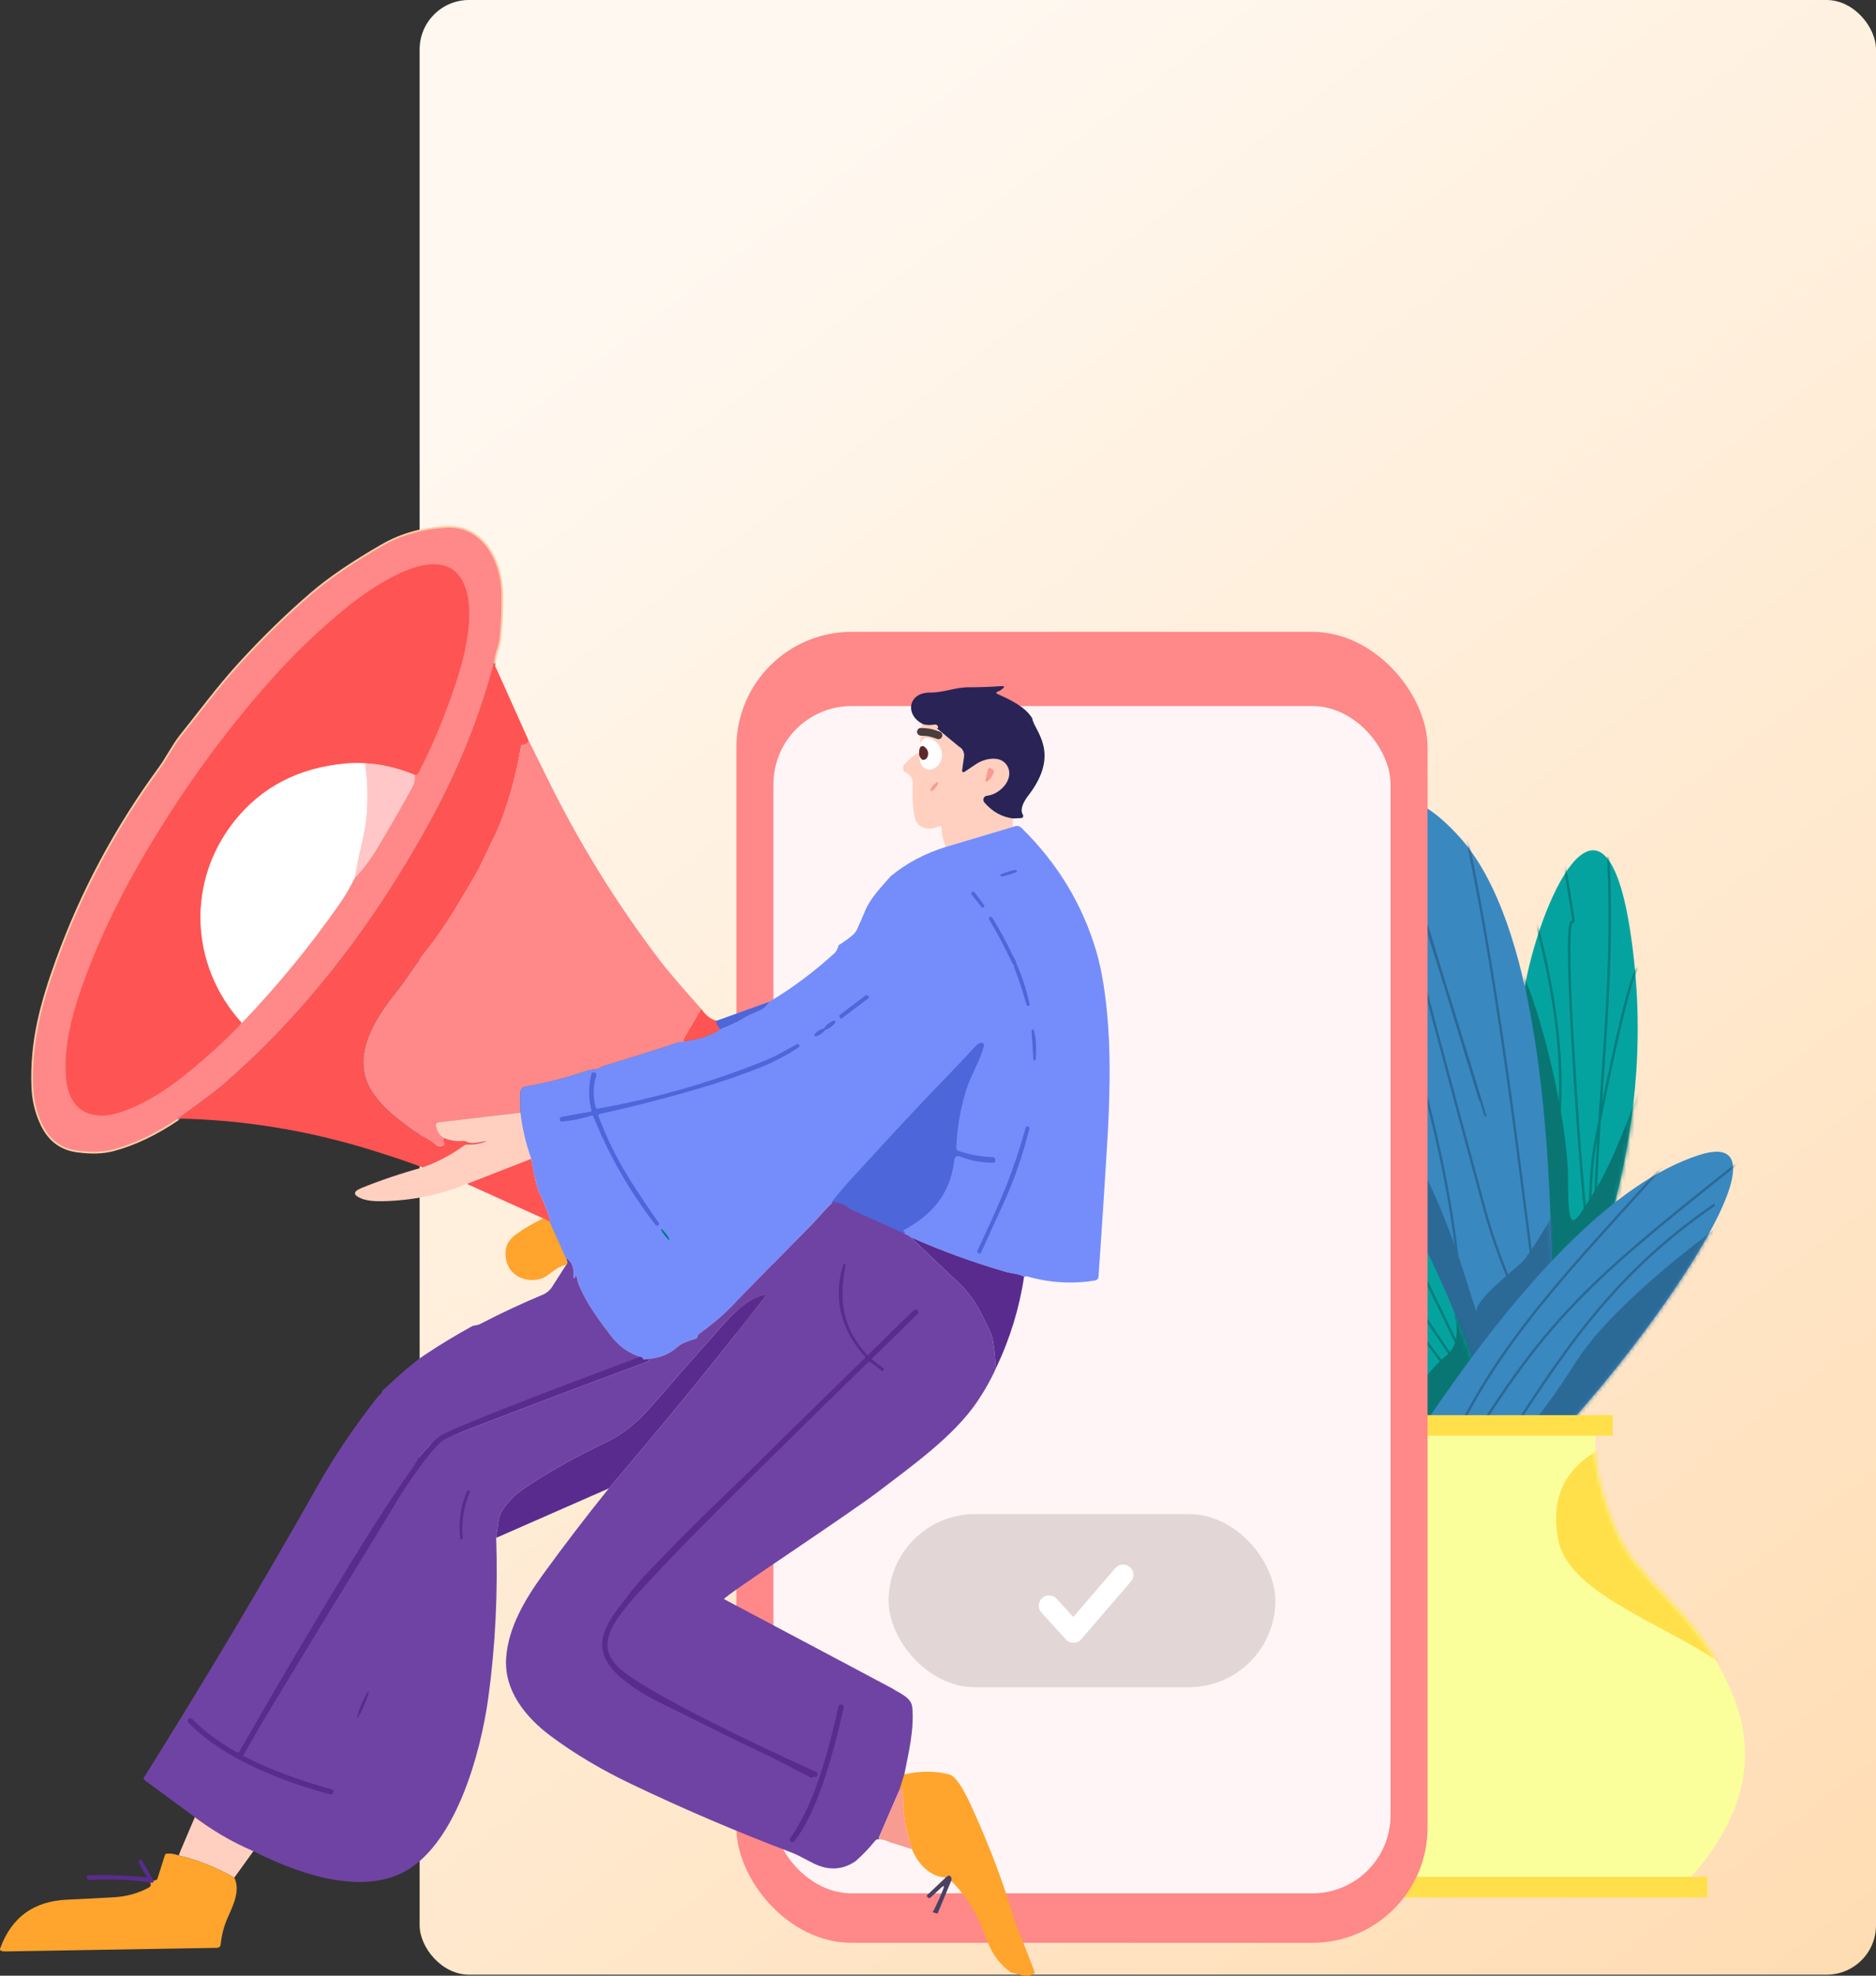<?xml version="1.0" encoding="UTF-8"?>
<svg width="456px" height="480px" viewBox="0 0 456 480" version="1.1" xmlns="http://www.w3.org/2000/svg" xmlns:xlink="http://www.w3.org/1999/xlink">
    <rect x="0" y="0" width="456" height="480" fill="#333333" stroke="none"/>
    <title>编组</title>
    <defs>
        <linearGradient x1="19.68%" y1="11.388%" x2="77.223%" y2="114.08%" id="linearGradient-1">
            <stop stop-color="#FFF8F0" offset="0%"></stop>
            <stop stop-color="#FFDCB2" offset="100%"></stop>
        </linearGradient>
        <path d="M13.779,115.315 C13.779,115.315 34.757,76.508 29.426,26.957 C24.095,-22.595 8.451,6.859 3.322,30.673 C-1.807,54.486 0.486,118.026 0.659,122.084 C0.833,126.141 13.779,115.315 13.779,115.315 Z" id="path-2"></path>
        <path d="M51.952,134.853 C52.855,68.947 45.392,27.194 29.563,9.595 C5.82,-16.802 -3.836,16.163 1.373,49.299 C4.847,71.389 15.743,103.453 34.062,145.489 L51.952,134.853 Z" id="path-4"></path>
        <path d="M74.811,97.808 C73.512,100.907 69.172,108.389 61.791,120.255 C36.938,90.35 19.813,64.333 10.416,42.204 C-2.778,11.136 -7.197,-12.56 20.011,7.29 C47.219,27.14 68.239,75.215 74.811,97.808 Z" id="path-6"></path>
        <path d="M0.179,70.847 C26.548,30.723 49.774,7.39 69.856,0.847 C99.979,-8.967 41.172,69.466 19.648,83.642 C5.299,93.093 -1.191,88.828 0.179,70.847 Z" id="path-8"></path>
        <path d="M73.183,0.271 C71.415,5.183 72.569,13.033 76.642,23.821 C82.752,40.003 96.804,43.425 105.945,65.964 C112.039,80.99 108.486,95.831 95.286,110.487 L0,110.487 L0,0 L73.183,0.271 Z" id="path-10"></path>
    </defs>
    <g id="页面-1" stroke="none" stroke-width="1" fill="none" fill-rule="evenodd">
        <g id="1" transform="translate(-214, -922)">
            <g id="编组" transform="translate(214, 922)">
                <rect id="矩形" fill="url(#linearGradient-1)" x="102" y="0" width="354" height="479.757" rx="12"></rect>
                <g id="编组-13" transform="translate(0, 128.202)">
                    <g id="编组-10" transform="translate(285.975, 65.613)">
                        <g id="路径-10" transform="translate(81.81, 12.769)">
                            <mask id="mask-3" fill="white">
                                <use xlink:href="#path-2"></use>
                            </mask>
                            <use id="蒙版" fill="#05A3A0" fill-rule="nonzero" xlink:href="#path-2"></use>
                            <path d="M32.416,19.512 C28.713,57.975 36.067,-9.973 20.231,69.771 C18.396,79.007 18.848,88.553 18.156,97.944" id="路径-22" stroke="#007E7C" stroke-width="0.6" mask="url(#mask-3)"></path>
                            <path d="M23.113,1.525 C24.893,34.16 20.042,62.603 19.773,95.484" id="路径-23" stroke="#007E7C" stroke-width="0.6" mask="url(#mask-3)"></path>
                            <path d="M12.35,2.383 C18.241,39.299 10.344,-14.309 15.449,62.036 C19.78,126.791 22.365,91.661 20.234,116.378" id="路径-24" stroke="#007E7C" stroke-width="0.6" mask="url(#mask-3)"></path>
                            <path d="M5.379,16.57 C10.83,37.128 13.946,58.232 9.1,79.478" id="路径-25" stroke="#007E7C" stroke-width="0.6" mask="url(#mask-3)"></path>
                            <path d="M35.077,45.892 C28.637,64.573 23.61,76.785 19.995,82.526 C14.573,91.137 13.351,94.452 13.351,79.478 C13.351,64.504 4.519,27.554 -2.48,22.028 C-9.48,16.501 -7.055,101.581 -1,116.698 C5.055,131.815 34.078,92.124 40.147,81.651 C44.192,74.669 42.502,62.749 35.077,45.892 Z" fill="#097674" fill-rule="nonzero" mask="url(#mask-3)"></path>
                        </g>
                        <g id="路径-11" transform="translate(39.275, 0)">
                            <mask id="mask-5" fill="white">
                                <use xlink:href="#path-4"></use>
                            </mask>
                            <use id="蒙版" fill="#3A88C0" fill-rule="nonzero" xlink:href="#path-4"></use>
                            <path d="M29.99,3.613 C40.61,51.372 45.131,101.406 52.123,149.551" id="路径-26" stroke="#2B6997" stroke-width="0.6" stroke-linecap="round" stroke-linejoin="round" mask="url(#mask-5)"></path>
                            <path d="M9.127,-10.098 C88.963,253.759 -43.63,-191.216 35.73,100.416 C39.641,114.786 46.661,128.234 52.127,142.142" id="路径-27" stroke="#2B6997" stroke-width="0.6" stroke-linecap="round" stroke-linejoin="round" mask="url(#mask-5)"></path>
                            <path d="M5.174,9.76 C13.681,50.897 30.434,89.688 30.045,132.453" id="路径-28" stroke="#2B6997" stroke-width="0.6" stroke-linecap="round" stroke-linejoin="round" mask="url(#mask-5)"></path>
                            <path d="M-13.264,16.465 C21.707,94.461 9.612,63.234 26.455,108.736" id="路径-29" stroke="#115483" stroke-width="0.6" stroke-linecap="round" stroke-linejoin="round" mask="url(#mask-5)"></path>
                            <path d="M52.993,99.979 C48.631,107.517 45.797,111.875 44.492,113.051 C42.535,114.816 33.665,121.847 33.665,124.536 C33.665,127.226 26.066,94.646 14.148,80.788 C6.203,71.549 -3.596,67.057 -15.25,67.311 C2.008,103.311 10.637,121.311 10.637,121.311 C10.637,121.311 21.494,148.862 21.494,148.862 C21.494,148.862 47.857,150.663 47.857,150.624 C47.857,150.583 69.278,146.79 69.278,146.139 C69.278,145.706 63.85,130.319 52.993,99.979 Z" fill="#2B6997" mask="url(#mask-5)"></path>
                        </g>
                        <g id="路径-12" transform="translate(0, 47.525)">
                            <mask id="mask-7" fill="white">
                                <use xlink:href="#path-6"></use>
                            </mask>
                            <use id="蒙版" fill="#05A3A0" fill-rule="nonzero" xlink:href="#path-6"></use>
                            <path d="M23.386,5.88 C46.914,39.84 63.621,74.226 80.33,112.032" id="路径-30" stroke="#007E7C" stroke-width="0.6" stroke-linecap="round" mask="url(#mask-7)"></path>
                            <path d="M-8.299,-6.926 C30.43,30.138 56.367,73.161 86.586,117.849" id="路径-31" stroke="#007E7C" stroke-width="0.6" stroke-linecap="round" mask="url(#mask-7)"></path>
                            <path d="M-4.944,9.702 C64.724,86.963 33.77,49.003 89.142,122.57" id="路径-32" stroke="#007E7C" stroke-width="0.6" stroke-linecap="round" mask="url(#mask-7)"></path>
                            <path d="M-5.155,43.601 C31.904,66.7 62.12,96.997 96.74,122.955" id="路径-33" stroke="#007E7C" stroke-width="0.6" stroke-linecap="round" mask="url(#mask-7)"></path>
                            <path d="M28.171,90.525 C43.962,96.644 59.752,102.763 75.543,108.882" id="路径-34" stroke="#007E7C" stroke-width="0.6" stroke-linecap="round" mask="url(#mask-7)"></path>
                            <path d="M67.525,78.071 C68.778,82.751 68.032,86.14 65.288,88.238 C62.544,90.337 57.414,96.845 49.9,107.763 C51.743,134.324 60.047,145.719 74.811,141.95 C96.957,136.297 92.268,91.264 92.268,89.751 C92.268,88.743 84.02,84.849 67.525,78.071 Z" fill="#097674" fill-rule="nonzero" mask="url(#mask-7)"></path>
                        </g>
                        <g id="路径-18" transform="translate(57.026, 86.002)">
                            <mask id="mask-9" fill="white">
                                <use xlink:href="#path-8"></use>
                            </mask>
                            <use id="蒙版" fill="#3A88C0" fill-rule="nonzero" xlink:href="#path-8"></use>
                            <path d="M78.27,15.446 C58.756,29.794 45.976,41.737 39.93,51.274 C33.885,60.811 28.836,67.335 24.784,70.847 L55.077,69.286 L78.27,15.446 Z" fill="#2B6997" fill-rule="nonzero" mask="url(#mask-9)"></path>
                            <path d="M73.583,12.985 C48.709,30.107 36.561,48.949 20.298,74.543" id="路径-13" stroke="#2B6997" stroke-width="0.6" stroke-linecap="round" stroke-linejoin="round" mask="url(#mask-9)"></path>
                            <path d="M78.997,3.082 C41.057,33.246 31.382,41.659 7.619,82.082" id="路径-20" stroke="#2B6997" stroke-width="0.6" stroke-linecap="round" stroke-linejoin="round" mask="url(#mask-9)"></path>
                            <path d="M60.728,3.958 C40.225,27.133 20.321,46.319 8.245,74.678" id="路径-21" stroke="#2B6997" stroke-width="0.6" stroke-linecap="round" stroke-linejoin="round" mask="url(#mask-9)"></path>
                        </g>
                        <g id="路径-19" transform="translate(29.351, 152.23)">
                            <mask id="mask-11" fill="white">
                                <use xlink:href="#path-10"></use>
                            </mask>
                            <use id="蒙版" fill="#FAFF9B" fill-rule="nonzero" xlink:href="#path-10"></use>
                            <path d="M76.674,4.62 C65.718,9.111 61.306,16.916 63.438,28.035 C66.637,44.713 102.773,51.629 112.455,67.267 C118.909,77.693 106.982,56.81 76.674,4.62 Z" fill="#FFE04A" fill-rule="nonzero" mask="url(#mask-11)"></path>
                        </g>
                        <rect id="矩形" fill="#FFE04A" fill-rule="nonzero" x="29.025" y="149.997" width="77" height="5.008"></rect>
                        <rect id="矩形备份-11" fill="#FFE04A" fill-rule="nonzero" x="24.025" y="262.174" width="105" height="5.008"></rect>
                    </g>
                    <g id="编组-11" transform="translate(179, 25.309)">
                        <rect id="矩形" fill="#FF8888" fill-rule="nonzero" x="0" y="0" width="168" height="318.503" rx="28"></rect>
                        <rect id="矩形" fill="#FFF5F6" fill-rule="nonzero" x="9" y="18.028" width="150" height="288.455" rx="19"></rect>
                        <rect id="矩形" fill="#E2D6D6" fill-rule="nonzero" x="37" y="214.338" width="94" height="42.066" rx="21.033"></rect>
                        <polyline id="路径-3" stroke="#FFFFFF" stroke-width="5" stroke-linecap="round" stroke-linejoin="round" points="76 236.593 81.927 243.115 94 229.093"></polyline>
                    </g>
                    <g id="编组-12">
                        <path d="M47.684,312.516 C52.549,316.285 56.95,318.669 61.597,321.543 L56.95,327.986 C52.61,325.512 48.108,323.711 43.445,322.584 C43.647,321.867 46.909,314.412 47.684,312.516 Z" id="路径" fill="#FFD0C0" fill-rule="nonzero"></path>
                        <path d="M129.124,153.299 C129.811,157.479 130.528,160.366 131.274,161.962 C132.215,163.962 133.033,166.012 133.727,168.111 C133.761,168.226 133.756,168.336 133.709,168.44 C133.675,168.509 133.637,168.582 133.597,168.657 L132.028,167.807 L113.451,159.421 L129.124,153.299 Z" id="路径" fill="#FF5454" fill-rule="nonzero"></path>
                        <path d="M231.141,44.507 L234.419,51.913 C235.301,52.392 234.475,54.636 234.333,55.627 L233.847,59 C233.827,59.144 233.895,59.287 234.019,59.362 C234.144,59.438 234.301,59.432 234.419,59.347 C235.35,58.711 236.309,58.067 237.297,57.413 C239.447,56 243.4,55.228 244.882,57.96 C246.625,61.194 242.923,64.845 239.907,65.123 C239.541,65.158 239.226,65.394 239.087,65.734 C238.949,66.075 239.011,66.464 239.248,66.744 C241.184,68.993 243.501,70.294 246.2,70.647 L246.2,72.702 L229.903,77.558 C229.233,75.928 228.9,74.509 228.906,73.3 C228.912,72.578 228.588,72.367 227.935,72.667 C225.552,73.742 222.899,72.962 222.318,70.282 C221.737,67.603 221.815,64.828 221.859,62.139 C221.885,60.917 221.269,60.084 220.229,59.555 C219.876,59.38 219.623,59.054 219.54,58.669 C219.457,58.284 219.555,57.882 219.804,57.578 C220.885,56.248 222.145,55.251 223.584,54.586 C223.457,55.407 224.01,45.423 224.576,45.822 C224.611,47.082 232.227,48.924 231.141,44.507 Z" id="路径" fill="#FFD0C0" fill-rule="nonzero"></path>
                        <path d="M225.226,51.022 C225.226,51.022 227.897,51.238 228.801,54.059 C229.704,56.879 227.103,59.368 225.226,58.672 C223.348,57.976 223.266,55.541 223.55,53.31 C223.835,51.079 225.226,51.022 225.226,51.022 Z" id="路径-35" fill="#FFFFFF"></path>
                        <path d="M120.057,32.898 C120.155,31.909 120.371,30.88 120.707,29.81 C121.1,28.567 121.337,27.553 121.417,26.767 C121.805,23.015 121.955,19.361 121.868,15.805 C121.686,8.165 117.326,-0.498 108.371,0.022 C103.066,0.335 97.848,1.618 93.046,4.384 C85.845,8.53 80.15,12.397 75.96,15.987 C69.875,21.202 63.911,27.018 58.068,33.435 C53.188,38.795 48.646,44.934 44.06,50.666 C42.119,53.103 40.792,55.948 38.868,58.575 C28.333,72.971 20.069,88.395 14.076,104.849 C10.219,115.446 7.601,124.959 8.086,136.05 C8.225,139.219 8.965,142.205 10.305,145.008 C12.074,148.691 14.876,150.796 18.714,151.322 C22.094,151.79 24.998,151.706 27.426,151.07 C32.58,149.717 37.848,147.214 43.228,143.56" id="路径" stroke="#FCCDA5" stroke-width="0.867"></path>
                        <line x1="221.391" y1="172.403" x2="219.302" y2="171.241" id="路径" stroke="#5F7376" stroke-width="0.867"></line>
                        <path d="M219.302,171.241 C219.354,171.212 219.426,171.195 219.518,171.189 C219.906,171.154 219.906,171.12 219.518,171.085 C219.437,171.073 219.377,171.024 219.336,170.938 C219.238,170.753 219.281,170.611 219.466,170.513 C226.21,166.836 230.753,161.875 231.68,153.81 C231.825,152.562 232.481,152.166 233.648,152.622 C236.029,153.565 238.624,154.033 241.432,154.027 C241.629,154.022 241.71,153.926 241.675,153.741 L241.64,153.507 C241.606,153.299 241.484,153.192 241.276,153.186 C238.352,153.07 235.54,152.553 232.842,151.634 C232.436,151.496 232.168,151.109 232.183,150.68 C232.385,146.02 233.154,141.436 234.489,136.926 C235.624,133.085 237.869,129.841 238.91,125.896 C238.947,125.751 238.903,125.597 238.796,125.493 C238.688,125.389 238.533,125.35 238.39,125.393 C238.031,125.502 237.719,125.702 237.453,125.991 C234.708,128.974 231.923,131.92 229.097,134.828 C221.287,142.858 214.144,150.749 206.75,158.788 C205.288,160.378 203.88,162.046 202.528,163.792" id="路径" stroke="#01888B" stroke-width="0.867"></path>
                        <line x1="137.541" y1="177.45" x2="133.597" y2="168.657" id="路径" stroke="#79A267" stroke-width="0.867"></line>
                        <path d="M129.124,153.299 C127.795,149.587 126.922,145.864 126.506,142.129" id="路径" stroke="#7CAB9D" stroke-width="0.867"></path>
                        <path d="M166.511,124.768 C169.868,124.375 172.74,123.412 175.127,121.88" id="路径" stroke="#3B8198" stroke-width="0.867"></path>
                        <path d="M228.117,50.45 C227.168,50.104 226.455,49.883 225.976,49.787 C225.498,49.691 224.784,49.626 223.835,49.591" id="路径" stroke="#493D3D" stroke-width="1.867" stroke-linecap="round"></path>
                        <path d="M231.203,328.758 C231.279,328.348 231.244,328.027 231.099,327.796 C230.926,327.507 230.695,327.449 230.406,327.622 L229.868,327.952" id="路径" stroke="#592B8F" stroke-width="0.867"></path>
                        <line x1="219.822" y1="302.881" x2="218.591" y2="306.775" id="路径" stroke="#8F8E6E" stroke-width="0.867"></line>
                        <path d="M175.127,121.88 C174.359,121.077 174.026,120.386 174.13,119.808" id="路径" stroke="#3C6F8C" stroke-width="0.867"></path>
                        <path d="M166.511,124.768 C166.297,125.046 166.028,125.118 165.705,124.985 C165.553,124.923 165.385,124.917 165.228,124.968 C159.131,126.985 152.991,128.916 146.807,130.76 C146.001,131.003 145.36,131.619 144.502,131.628 C143.912,131.639 143.331,131.743 142.759,131.94 C137.893,133.599 132.883,134.885 127.728,135.799 C126.986,135.93 126.447,136.575 126.454,137.325 L126.506,142.129" id="路径" stroke="#1C7881" stroke-width="0.867"></path>
                        <path d="M126.506,142.129 L106.664,144.453 C106.443,144.478 106.243,144.595 106.113,144.775 C105.982,144.955 105.934,145.181 105.979,145.399 C106.233,146.694 106.863,147.659 107.869,148.295" id="路径" stroke="#988A88" stroke-width="0.867"></path>
                        <line x1="219.302" y1="171.241" x2="206.464" y2="165.483" id="路径" stroke="#5F616A" stroke-width="0.867"></line>
                        <path d="M206.464,165.483 C205.805,164.656 204.493,164.093 202.528,163.792" id="路径" stroke="#167492" stroke-width="0.867"></path>
                        <path d="M107.869,148.295 C109.389,148.873 110.975,149.107 112.628,148.998 C112.917,148.98 113.188,149.038 113.443,149.171 C114.916,149.917 116.763,149.076 118.349,149.058 C118.36,149.058 118.36,149.058 118.349,149.058 C116.846,149.677 115.254,149.951 113.573,149.882 C113.284,149.871 113.026,149.949 112.801,150.116 C109.663,152.4 106.303,154.169 102.72,155.423" id="路径" stroke="#8C817C" stroke-width="0.867"></path>
                        <path d="M36.571,329.148 C37.062,329.322 37.316,329.174 37.334,328.706" id="路径" stroke="#A96931" stroke-width="0.867"></path>
                        <path d="M120.057,32.898 C116.607,45.871 111.55,58.491 104.887,70.759 C91.719,95.015 74.825,117.579 54.046,135.452 C52.428,136.845 48.822,139.548 43.228,143.56" id="路径" stroke="#8C817C" stroke-width="0.867"></path>
                        <path d="M58.571,120.051 C58.716,120.236 58.837,120.276 58.935,120.172 C67.586,111.13 75.492,101.481 82.652,91.225 C83.727,89.693 84.938,87.618 86.284,84.999" id="路径" stroke="#F9D6CA" stroke-width="0.867"></path>
                        <path d="M86.284,84.999 C88.191,83.131 90.127,80.538 92.092,77.22 C96.241,70.201 99.047,65.282 100.509,62.46 C100.752,61.998 100.841,61.194 100.778,60.05" id="路径" stroke="#EDCABD" stroke-width="0.867"></path>
                        <path d="M100.778,60.05 C101.2,60.159 101.521,60.003 101.74,59.581 C104.913,53.54 107.869,46.487 110.608,38.422 C113.061,31.198 115.844,20.15 112.68,13.429 C107.331,2.026 89.57,14.999 83.97,19.569 C77.457,24.888 71.317,30.796 65.549,37.294 C53.726,50.609 43.156,65.363 33.84,81.556 C27.934,91.823 23.213,102.013 19.676,112.124 C17.301,118.915 15.264,127.153 16.096,134.333 C16.963,141.817 22.38,144.219 28.908,142.155 C34.646,140.343 39.943,136.978 44.693,133.206 C49.767,129.182 54.344,125.028 58.424,120.744 C58.534,120.635 58.583,120.403 58.571,120.051" id="路径" stroke="#DB857D" stroke-width="0.867"></path>
                        <path d="M100.778,60.05 C96.658,58.361 92.647,57.425 88.746,57.24" id="路径" stroke="#D09196" stroke-width="0.867"></path>
                        <path d="M88.746,57.24 C86.92,57.159 85.389,57.173 84.152,57.283 C72.634,58.306 63.561,63.001 56.933,71.366 C45.309,86.039 46.236,106.323 58.571,120.051" id="路径" stroke="#DB9EA3" stroke-width="0.867"></path>
                        <path d="M88.746,57.24 C89.422,61.836 89.518,66.42 89.032,70.993 C88.882,72.41 88.428,74.746 87.671,78 C87.145,80.261 86.683,82.594 86.284,84.999" id="路径" stroke="#EEE3E3" stroke-width="0.867"></path>
                        <path d="M246.987,83.4 C246.977,83.365 246.777,83.388 246.432,83.464 C246.086,83.541 245.624,83.664 245.146,83.808 C244.668,83.951 244.214,84.103 243.883,84.229 C243.553,84.356 243.373,84.446 243.384,84.481 C243.394,84.517 243.594,84.494 243.94,84.417 C244.285,84.341 244.748,84.217 245.225,84.074 C245.703,83.93 246.158,83.779 246.488,83.652 C246.819,83.526 246.998,83.435 246.987,83.4" id="路径" stroke="#106F75" stroke-width="0.867"></path>
                        <path d="M236.37,89.014 C237.208,89.991 238.008,90.997 238.771,92.032 C238.817,92.095 238.872,92.104 238.936,92.058 L238.944,92.049 C239.031,91.985 239.043,91.91 238.979,91.823 C238.176,90.713 237.39,89.658 236.621,88.658 C236.613,88.646 236.599,88.638 236.584,88.636 C236.569,88.634 236.554,88.639 236.543,88.65 L236.387,88.797 C236.306,88.861 236.3,88.933 236.37,89.014" id="路径" stroke="#106F75" stroke-width="0.867"></path>
                        <path d="M246.833,105.993 C246.798,106.069 246.766,106.144 246.737,106.219 C246.674,106.392 246.677,106.563 246.746,106.731 C247.913,109.725 248.913,112.772 249.745,115.871 C249.768,115.957 249.823,115.989 249.91,115.966 L249.919,115.966 C250.005,115.949 250.04,115.897 250.023,115.81 C249.3,112.434 248.237,109.162 246.833,105.993" id="路径" stroke="#01888B" stroke-width="0.867"></path>
                        <path d="M246.833,105.993 C246.815,105.629 246.674,105.251 246.408,104.857 C246.194,104.528 246.003,104.187 245.836,103.834 C244.391,100.753 242.77,97.775 240.973,94.902 C240.903,94.786 240.811,94.766 240.695,94.841 L240.695,94.841 C240.603,94.899 240.586,94.971 240.643,95.058 C242.689,98.481 244.556,102.001 246.243,105.621 C246.405,105.962 246.601,106.086 246.833,105.993" id="路径" stroke="#01888B" stroke-width="0.867"></path>
                        <path d="M204.453,119.027 L210.971,114.11 C210.976,114.11 210.98,114.106 210.98,114.102 L210.911,114.015 C210.795,113.863 210.642,113.782 210.564,113.833 L204.305,118.55 C204.266,118.576 204.251,118.632 204.264,118.705 C204.277,118.779 204.317,118.864 204.375,118.941 L204.444,119.027 C204.447,119.029 204.45,119.029 204.453,119.027" id="路径" stroke="#01888B" stroke-width="0.867"></path>
                        <path d="M200.404,121.872 C199.59,122.045 198.896,122.438 198.324,123.051 C198.087,123.3 198.133,123.372 198.463,123.268 C199.249,123.014 199.896,122.548 200.404,121.872" id="路径" stroke="#01888B" stroke-width="0.867"></path>
                        <path d="M200.404,121.872 C201.341,121.554 202.118,121.019 202.736,120.267 C202.956,120.001 202.907,119.929 202.589,120.051 C201.699,120.403 200.971,121.01 200.404,121.872" id="路径" stroke="#01888B" stroke-width="0.867"></path>
                        <path d="M251.514,129.182 C251.626,127.118 251.756,124.283 251.063,122.236 C250.988,122.016 250.959,122.022 250.976,122.253 L251.427,129.182 C251.427,129.206 251.446,129.226 251.47,129.226 C251.494,129.226 251.514,129.206 251.514,129.182" id="路径" stroke="#106F75" stroke-width="0.867"></path>
                        <path d="M144.614,141.019 C143.84,138.4 143.872,135.738 144.71,133.033 C144.767,132.842 144.701,132.717 144.51,132.66 L144.259,132.582 C144.143,132.547 144.068,132.587 144.033,132.703 C143.279,135.573 143.227,138.617 143.999,141.462 C144.097,141.826 143.961,142.043 143.591,142.112 L136.518,143.395 C136.368,143.419 136.304,143.505 136.327,143.656 L136.362,143.916 C136.373,144.008 136.425,144.049 136.518,144.037 C138.957,143.835 141.34,143.361 143.669,142.615 C144.057,142.488 144.325,142.612 144.476,142.988 C148.243,152.388 153.268,161.147 159.55,169.264 C159.637,169.368 159.732,169.382 159.836,169.307 L159.845,169.299 C159.955,169.218 159.969,169.122 159.888,169.012 C157.79,166.012 155.745,162.968 153.751,159.881 C150.179,154.36 147.342,148.749 145.238,143.049 C145.174,142.874 145.189,142.68 145.278,142.517 C145.368,142.354 145.524,142.238 145.706,142.199 C153.751,140.441 161.919,138.343 170.212,135.903 C175.124,134.452 179.886,132.819 184.498,131.003 C187.705,129.737 190.973,128.046 193.99,126.052 C194.111,125.971 194.131,125.872 194.05,125.757 L194.042,125.748 C193.99,125.673 193.92,125.658 193.834,125.705 C192.412,126.503 191.051,127.248 189.751,127.942 C188.37,128.682 186.856,129.382 185.209,130.041 C172.478,135.128 159.163,138.921 145.264,141.418 C144.929,141.482 144.713,141.349 144.614,141.019" id="路径" stroke="#01888B" stroke-width="0.867"></path>
                        <path d="M249.572,145.772 C247.757,152.195 245.769,157.924 243.608,162.959 C241.816,167.128 239.892,171.362 237.835,175.664 C237.754,175.831 237.8,175.956 237.973,176.037 L238.173,176.123 C238.187,176.131 238.206,176.128 238.216,176.115 C239.898,172.328 241.629,168.518 243.409,164.685 C246.194,158.673 248.387,152.4 249.988,145.867 C249.999,145.809 249.979,145.774 249.927,145.763 L249.711,145.694 C249.641,145.676 249.595,145.702 249.572,145.772" id="路径" stroke="#01888B" stroke-width="0.867"></path>
                        <path d="M162.724,173.037 C162.822,172.961 162.448,172.309 161.887,171.581 C161.618,171.231 161.341,170.91 161.117,170.688 C160.893,170.466 160.74,170.362 160.693,170.399 C160.594,170.475 160.969,171.127 161.53,171.856 C161.799,172.205 162.076,172.526 162.3,172.748 C162.524,172.97 162.677,173.074 162.724,173.037" id="路径" stroke="#01888B" stroke-width="0.867"></path>
                        <path d="M120.057,32.898 C116.607,45.871 111.55,58.491 104.887,70.759 C91.719,95.015 74.825,117.579 54.046,135.452 C52.428,136.845 48.822,139.548 43.228,143.56 C37.848,147.214 32.58,149.717 27.426,151.07 C24.998,151.706 22.094,151.79 18.714,151.322 C14.876,150.796 12.074,148.691 10.305,145.008 C8.965,142.205 8.225,139.219 8.086,136.05 C7.601,124.959 10.219,115.446 14.076,104.849 C20.069,88.395 28.333,72.971 38.868,58.575 C40.792,55.948 42.119,53.103 44.06,50.666 C48.646,44.934 53.188,38.795 58.068,33.435 C63.911,27.018 69.875,21.202 75.96,15.987 C80.15,12.397 85.845,8.53 93.046,4.384 C97.848,1.618 103.066,0.335 108.371,0.022 C117.326,-0.498 121.686,8.165 121.868,15.805 C121.955,19.361 121.805,23.015 121.417,26.767 C121.337,27.553 121.1,28.567 120.707,29.81 C120.371,30.88 120.155,31.909 120.057,32.898 Z" id="路径" fill="#FF8888" fill-rule="nonzero"></path>
                        <path d="M58.571,120.051 C58.716,120.236 58.837,120.276 58.935,120.172 C67.586,111.13 75.492,101.481 82.652,91.225 C83.727,89.693 84.938,87.618 86.284,84.999 C88.191,83.131 90.127,80.538 92.092,77.22 C96.241,70.201 99.047,65.282 100.509,62.46 C100.752,61.998 100.841,61.194 100.778,60.05 C101.2,60.159 101.521,60.003 101.74,59.581 C104.913,53.54 107.869,46.487 110.608,38.422 C113.061,31.198 115.844,20.15 112.68,13.429 C107.331,2.026 89.57,14.999 83.97,19.569 C77.457,24.888 71.317,30.796 65.549,37.294 C53.726,50.609 43.156,65.363 33.84,81.556 C27.934,91.823 23.213,102.013 19.676,112.124 C17.301,118.915 15.264,127.153 16.096,134.333 C16.963,141.817 22.38,144.219 28.908,142.155 C34.646,140.343 39.943,136.978 44.693,133.206 C49.767,129.182 54.344,125.028 58.424,120.744 C58.534,120.635 58.583,120.403 58.571,120.051 Z" id="路径" fill="#F8BDA4" fill-rule="nonzero"></path>
                        <path d="M100.778,60.05 C96.658,58.361 92.647,57.425 88.746,57.24 C86.92,57.159 85.389,57.173 84.152,57.283 C72.634,58.306 63.561,63.001 56.933,71.366 C45.309,86.039 46.236,106.323 58.571,120.051 C58.583,120.403 58.534,120.635 58.424,120.744 C54.344,125.028 49.767,129.182 44.693,133.206 C39.943,136.978 34.646,140.343 28.908,142.155 C22.38,144.219 16.963,141.817 16.096,134.333 C15.264,127.153 17.301,118.915 19.676,112.124 C23.213,102.013 27.934,91.823 33.84,81.556 C43.156,65.363 53.726,50.609 65.549,37.294 C71.317,30.796 77.457,24.888 83.97,19.569 C89.57,14.999 107.331,2.026 112.68,13.429 C115.844,20.15 113.061,31.198 110.608,38.422 C107.869,46.487 104.913,53.54 101.74,59.581 C101.521,60.003 101.2,60.159 100.778,60.05 Z" id="路径" fill="#FF5454" fill-rule="nonzero"></path>
                        <path d="M120.057,32.898 L128.361,51.421 C128.592,52.196 128.182,52.638 127.13,52.748 C126.853,52.777 126.688,52.93 126.636,53.207 C125.596,59.364 124.044,65.23 121.981,70.803 C121.432,72.277 120.819,73.699 120.143,75.069 C118.418,78.538 116.901,82.154 114.933,85.467 C113.471,87.93 111.989,90.401 110.487,92.881 C108.267,96.547 105.843,100.018 103.214,103.296 C100.787,106.323 98.749,109.783 96.305,112.818 C90.853,119.608 84.655,129.2 90.983,137.88 C93.462,141.28 96.539,143.552 99.79,146.014 C101.801,147.549 104.176,148.243 106.04,149.969 C106.349,150.258 106.782,150.377 107.201,150.29 C107.346,150.261 107.482,150.22 107.609,150.168 C107.903,150.041 108.002,149.827 107.903,149.527 C107.753,149.052 107.742,148.642 107.869,148.295 C109.389,148.873 110.975,149.107 112.628,148.998 C112.917,148.98 113.188,149.038 113.443,149.171 C114.916,149.917 116.763,149.076 118.349,149.058 C118.36,149.058 118.36,149.058 118.349,149.058 C116.846,149.677 115.254,149.951 113.573,149.882 C113.284,149.871 113.026,149.949 112.801,150.116 C109.663,152.4 106.303,154.169 102.72,155.423 C99.137,154.059 94.808,152.599 89.734,151.044 C74.362,146.338 58.86,143.844 43.228,143.56 C48.822,139.548 52.428,136.845 54.046,135.452 C74.825,117.579 91.719,95.015 104.887,70.759 C111.55,58.491 116.607,45.871 120.057,32.898 Z" id="路径" fill="#FF5454" fill-rule="nonzero"></path>
                        <path d="M250.907,46.313 C251.271,49.21 257.957,54.569 250.083,64.897 C249.855,65.196 247.52,68.031 248.636,69.753 C248.738,69.91 248.747,70.109 248.66,70.276 C248.572,70.443 248.4,70.551 248.211,70.56 L246.2,70.647 C243.501,70.294 241.184,68.993 239.248,66.744 C239.011,66.464 238.949,66.075 239.087,65.734 C239.226,65.394 239.541,65.158 239.907,65.123 C242.923,64.845 246.625,61.194 244.882,57.96 C243.4,55.228 239.447,56 237.297,57.413 C236.309,58.067 235.35,58.711 234.419,59.347 C234.301,59.432 234.144,59.438 234.019,59.362 C233.895,59.287 233.827,59.144 233.847,59 L234.333,55.627 C234.475,54.636 233.984,53.661 233.102,53.181 L227.701,48.724 C227.979,48.759 228.08,48.64 228.005,48.368 C227.883,47.917 227.542,47.744 226.982,47.848 C226.132,47.998 225.306,47.975 224.503,47.779 C219.978,45.784 220.481,40.035 226.098,40.061 C229.444,40.078 232.157,38.769 235.477,38.777 C238.106,38.777 240.759,38.685 243.435,38.5 C244.157,38.448 244.244,38.656 243.695,39.124 C243.354,39.413 242.969,39.642 242.542,39.809 C242.045,40.006 242.039,40.214 242.524,40.434 C245.498,41.778 249.173,43.469 250.907,46.313 Z" id="形状结合" fill="#292455" fill-rule="nonzero"></path>
                        <path d="M240.132,58.818 L239.638,60.934 C239.436,61.778 239.667,61.92 240.331,61.359 C240.863,60.902 241.259,60.287 241.519,59.512 C241.64,59.153 241.542,58.879 241.224,58.688 L240.903,58.497 C240.493,58.249 240.236,58.356 240.132,58.818 Z" id="路径" fill="#F8BDA4" fill-rule="nonzero"></path>
                        <path d="M226.21,63.961 C226.289,64.028 226.458,63.982 226.682,63.833 C226.905,63.683 227.163,63.443 227.4,63.164 C227.637,62.886 227.833,62.592 227.945,62.348 C228.057,62.103 228.075,61.928 227.996,61.861 C227.918,61.794 227.748,61.84 227.525,61.99 C227.302,62.139 227.043,62.38 226.806,62.658 C226.569,62.937 226.373,63.231 226.261,63.475 C226.15,63.719 226.131,63.894 226.21,63.961 L226.21,63.961 Z" id="路径" fill="#F8BDA4" fill-rule="nonzero"></path>
                        <path d="M128.361,51.421 C129.84,54.375 131.305,57.338 132.756,60.31 C140.488,76.15 149.694,91.083 160.373,105.109 C162.286,107.624 165.644,111.558 170.446,116.911 L166.147,124.291 C166.048,124.465 166.077,124.612 166.233,124.733 C166.314,124.797 166.407,124.809 166.511,124.768 C166.297,125.046 166.028,125.118 165.705,124.985 C165.553,124.923 165.385,124.917 165.228,124.968 C159.131,126.985 152.991,128.916 146.807,130.76 C146.001,131.003 145.36,131.619 144.502,131.628 C143.912,131.639 143.331,131.743 142.759,131.94 C137.893,133.599 132.883,134.885 127.728,135.799 C126.986,135.93 126.447,136.575 126.454,137.325 L126.506,142.129 L106.664,144.453 C106.443,144.478 106.243,144.595 106.113,144.775 C105.982,144.955 105.934,145.181 105.979,145.399 C106.233,146.694 106.863,147.659 107.869,148.295 C107.742,148.642 107.753,149.052 107.903,149.527 C108.002,149.827 107.903,150.041 107.609,150.168 C107.482,150.22 107.346,150.261 107.201,150.29 C106.782,150.377 106.349,150.258 106.04,149.969 C104.176,148.243 101.801,147.549 99.79,146.014 C96.539,143.552 93.462,141.28 90.983,137.88 C84.655,129.2 90.853,119.608 96.305,112.818 C98.749,109.783 100.787,106.323 103.214,103.296 C105.843,100.018 108.267,96.547 110.487,92.881 C111.989,90.401 113.471,87.93 114.933,85.467 C116.901,82.154 118.418,78.538 120.143,75.069 C120.819,73.699 121.432,72.277 121.981,70.803 C124.044,65.23 125.596,59.364 126.636,53.207 C126.688,52.93 126.853,52.777 127.13,52.748 C128.182,52.638 128.592,52.196 128.361,51.421 Z" id="路径" fill="#FF8888" fill-rule="nonzero"></path>
                        <path d="M224.243,56.416 C223.676,56.017 223.301,55.39 223.428,54.569 C223.376,54.049 223.54,53.705 223.61,53.502 C223.684,53.299 223.85,53.144 224.057,53.084 C224.265,53.024 224.488,53.067 224.659,53.199 C225.497,53.829 225.777,54.601 225.5,55.514 C225.309,56.133 224.89,56.433 224.243,56.416 Z" id="路径" fill="#5F272B" fill-rule="nonzero"></path>
                        <path d="M88.746,57.24 C89.422,61.836 89.518,66.42 89.032,70.993 C88.882,72.41 88.428,74.746 87.671,78 C87.145,80.261 86.683,82.594 86.284,84.999 C84.938,87.618 83.727,89.693 82.652,91.225 C75.492,101.481 67.586,111.13 58.935,120.172 C58.837,120.276 58.716,120.236 58.571,120.051 C46.236,106.323 45.309,86.039 56.933,71.366 C63.561,63.001 72.634,58.306 84.152,57.283 C85.389,57.173 86.92,57.159 88.746,57.24 Z" id="路径" fill="#FFFFFF" fill-rule="nonzero"></path>
                        <path d="M88.746,57.24 C92.647,57.425 96.658,58.361 100.778,60.05 C100.841,61.194 100.752,61.998 100.509,62.46 C99.047,65.282 96.241,70.201 92.092,77.22 C90.127,80.538 88.191,83.131 86.284,84.999 C86.683,82.594 87.145,80.261 87.671,78 C88.428,74.746 88.882,72.41 89.032,70.993 C89.518,66.42 89.422,61.836 88.746,57.24 Z" id="路径" fill="#FFC7C7" fill-rule="nonzero"></path>
                        <path d="M240.132,58.818 C240.236,58.356 240.493,58.249 240.903,58.497 L241.224,58.688 C241.542,58.879 241.64,59.153 241.519,59.512 C241.259,60.287 240.863,60.902 240.331,61.359 C239.667,61.92 239.436,61.778 239.638,60.934 L240.132,58.818 Z" id="路径" fill="#F89B91" fill-rule="nonzero"></path>
                        <path d="M226.21,63.961 C226.131,63.894 226.15,63.719 226.261,63.475 C226.373,63.231 226.569,62.937 226.806,62.658 C227.043,62.38 227.302,62.139 227.525,61.99 C227.748,61.84 227.918,61.794 227.996,61.861 C228.075,61.928 228.057,62.103 227.945,62.348 C227.833,62.592 227.637,62.886 227.4,63.164 C227.163,63.443 226.905,63.683 226.682,63.833 C226.458,63.982 226.289,64.028 226.21,63.961 L226.21,63.961 Z" id="路径" fill="#F89B91" fill-rule="nonzero"></path>
                        <path d="M248.922,181.986 C248.309,181.662 247.601,181.428 246.798,181.283 C245.659,181.081 244.928,180.933 244.605,180.841 C236.78,178.586 229.042,175.774 221.391,172.403 L219.302,171.241 C219.354,171.212 219.426,171.195 219.518,171.189 C219.906,171.154 219.906,171.12 219.518,171.085 C219.437,171.073 219.377,171.024 219.336,170.938 C219.238,170.753 219.281,170.611 219.466,170.513 C226.21,166.836 230.753,161.875 231.68,153.81 C231.825,152.562 232.481,152.166 233.648,152.622 C236.029,153.565 238.624,154.033 241.432,154.027 C241.629,154.022 241.71,153.926 241.675,153.741 L241.64,153.507 C241.606,153.299 241.484,153.192 241.276,153.186 C238.352,153.07 235.54,152.553 232.842,151.634 C232.436,151.496 232.168,151.109 232.183,150.68 C232.385,146.02 233.154,141.436 234.489,136.926 C235.624,133.085 237.869,129.841 238.91,125.896 C238.947,125.751 238.903,125.597 238.796,125.493 C238.688,125.389 238.533,125.35 238.39,125.393 C238.031,125.502 237.719,125.702 237.453,125.991 C234.708,128.974 231.923,131.92 229.097,134.828 C221.287,142.858 214.144,150.749 206.75,158.788 C205.288,160.378 203.88,162.046 202.528,163.792 C200.638,165.518 198.809,167.79 197.275,169.351 C190.687,176.034 184.168,182.679 177.719,189.287 C175.616,191.45 173.032,193.632 169.969,195.835 C169.871,195.91 169.787,195.997 169.718,196.095 C169.649,196.205 169.605,196.32 169.588,196.442 C169.536,196.765 169.357,196.971 169.051,197.057 C166.924,197.67 165.497,198.306 164.768,198.965 C162.584,200.937 159.937,201.934 156.828,201.957 C156.961,202.159 156.822,202.171 156.412,201.992 C156.348,201.778 156.198,201.636 155.961,201.567 C152.974,200.677 150.491,198.936 148.515,196.346 C145.49,192.392 142.759,188.776 140.713,184.006 C140.563,183.659 140.451,183.304 140.375,182.94 L140.202,182.124 C140.11,181.708 139.959,181.723 139.751,182.168 C139.659,182.353 139.532,182.367 139.37,182.211 C139.595,179.76 138.986,178.173 137.541,177.45 L133.597,168.657 C133.637,168.582 133.675,168.509 133.709,168.44 C133.756,168.336 133.761,168.226 133.727,168.111 C133.033,166.012 132.215,163.962 131.274,161.962 C130.528,160.366 129.811,157.479 129.124,153.299 C127.795,149.587 126.922,145.864 126.506,142.129 L126.454,137.325 C126.447,136.575 126.986,135.93 127.728,135.799 C132.883,134.885 137.893,133.599 142.759,131.94 C143.331,131.743 143.912,131.639 144.502,131.628 C145.36,131.619 146.001,131.003 146.807,130.76 C152.991,128.916 159.131,126.985 165.228,124.968 C165.385,124.917 165.553,124.923 165.705,124.985 C166.028,125.118 166.297,125.046 166.511,124.768 C169.868,124.375 172.74,123.412 175.127,121.88 C177.242,121.1 179.253,120.111 181.16,118.915 C181.692,118.579 182.727,118.102 184.264,117.484 C185.5,116.987 186.411,116.221 186.994,115.186 C192.559,111.89 197.896,107.904 203.005,103.227 C203.259,102.99 203.548,102.38 203.872,101.397 C204.409,101.137 205.455,100.406 207.01,99.203 C207.605,98.747 208.047,98.197 208.336,97.556 C209.058,95.96 209.726,94.431 210.338,92.968 C211.639,89.872 214.248,87.288 216.493,84.686 C220.359,81.507 224.829,79.131 229.903,77.558 L246.2,72.702 C247.061,72.332 247.754,72.407 248.28,72.927 C256.978,81.443 263.025,91.378 266.423,102.733 C267.828,107.416 268.807,113.544 269.362,121.117 C269.977,129.616 269.709,139.745 269.163,148.98 C268.509,159.791 267.796,170.79 267.021,181.977 C266.987,182.444 266.639,182.825 266.181,182.896 C260.696,183.792 255.247,183.477 249.832,181.951 C249.682,181.905 249.531,181.893 249.381,181.916 C249.092,181.968 248.939,181.991 248.922,181.986 Z" id="路径" fill="#758DFB" fill-rule="nonzero"></path>
                        <path d="M246.987,83.4 C246.977,83.365 246.777,83.388 246.432,83.464 C246.086,83.541 245.624,83.664 245.146,83.808 C244.668,83.951 244.214,84.103 243.883,84.229 C243.553,84.356 243.373,84.446 243.384,84.481 C243.394,84.517 243.594,84.494 243.94,84.417 C244.285,84.341 244.748,84.217 245.225,84.074 C245.703,83.93 246.158,83.779 246.488,83.652 C246.819,83.526 246.998,83.435 246.987,83.4 L246.987,83.4 Z" id="路径" fill="#009996" fill-rule="nonzero"></path>
                        <path d="M236.37,89.014 C237.208,89.991 238.008,90.997 238.771,92.032 C238.817,92.095 238.872,92.104 238.936,92.058 L238.944,92.049 C239.031,91.985 239.043,91.91 238.979,91.823 C238.176,90.713 237.39,89.658 236.621,88.658 C236.613,88.646 236.599,88.638 236.584,88.636 C236.569,88.634 236.554,88.639 236.543,88.65 L236.387,88.797 C236.306,88.861 236.3,88.933 236.37,89.014 Z" id="路径" fill="#009996" fill-rule="nonzero"></path>
                        <path d="M246.833,105.993 C246.798,106.069 246.766,106.144 246.737,106.219 C246.674,106.392 246.677,106.563 246.746,106.731 C247.913,109.725 248.913,112.772 249.745,115.871 C249.768,115.957 249.823,115.989 249.91,115.966 L249.919,115.966 C250.005,115.949 250.04,115.897 250.023,115.81 C249.3,112.434 248.237,109.162 246.833,105.993 C246.815,105.629 246.674,105.251 246.408,104.857 C246.194,104.528 246.003,104.187 245.836,103.834 C244.391,100.753 242.77,97.775 240.973,94.902 C240.903,94.786 240.811,94.766 240.695,94.841 L240.695,94.841 C240.603,94.899 240.586,94.971 240.643,95.058 C242.689,98.481 244.556,102.001 246.243,105.621 C246.405,105.962 246.601,106.086 246.833,105.993 Z" id="路径" fill="#009996" fill-rule="nonzero"></path>
                        <path d="M204.453,119.027 L210.971,114.11 C210.976,114.11 210.98,114.106 210.98,114.102 L210.911,114.015 C210.795,113.863 210.642,113.782 210.564,113.833 L204.305,118.55 C204.266,118.576 204.251,118.632 204.264,118.705 C204.277,118.779 204.317,118.864 204.375,118.941 L204.444,119.027 C204.447,119.029 204.45,119.029 204.453,119.027 L204.453,119.027 Z" id="路径" fill="#009996" fill-rule="nonzero"></path>
                        <path d="M200.404,121.872 C199.59,122.045 198.896,122.438 198.324,123.051 C198.087,123.3 198.133,123.372 198.463,123.268 C199.249,123.014 199.896,122.548 200.404,121.872 C201.341,121.554 202.118,121.019 202.736,120.267 C202.956,120.001 202.907,119.929 202.589,120.051 C201.699,120.403 200.971,121.01 200.404,121.872 Z" id="路径" fill="#009996" fill-rule="nonzero"></path>
                        <path d="M251.514,129.182 C251.626,127.118 251.756,124.283 251.063,122.236 C250.988,122.016 250.959,122.022 250.976,122.253 L251.427,129.182 C251.427,129.206 251.446,129.226 251.47,129.226 C251.494,129.226 251.514,129.206 251.514,129.182 L251.514,129.182 Z" id="路径" fill="#009996" fill-rule="nonzero"></path>
                        <path d="M144.614,141.019 C143.84,138.4 143.872,135.738 144.71,133.033 C144.767,132.842 144.701,132.717 144.51,132.66 L144.259,132.582 C144.143,132.547 144.068,132.587 144.033,132.703 C143.279,135.573 143.227,138.617 143.999,141.462 C144.097,141.826 143.961,142.043 143.591,142.112 L136.518,143.395 C136.368,143.419 136.304,143.505 136.327,143.656 L136.362,143.916 C136.373,144.008 136.425,144.049 136.518,144.037 C138.957,143.835 141.34,143.361 143.669,142.615 C144.057,142.488 144.325,142.612 144.476,142.988 C148.243,152.388 153.268,161.147 159.55,169.264 C159.637,169.368 159.732,169.382 159.836,169.307 L159.845,169.299 C159.955,169.218 159.969,169.122 159.888,169.012 C157.79,166.012 155.745,162.968 153.751,159.881 C150.179,154.36 147.342,148.749 145.238,143.049 C145.174,142.874 145.189,142.68 145.278,142.517 C145.368,142.354 145.524,142.238 145.706,142.199 C153.751,140.441 161.919,138.343 170.212,135.903 C175.124,134.452 179.886,132.819 184.498,131.003 C187.705,129.737 190.973,128.046 193.99,126.052 C194.111,125.971 194.131,125.872 194.05,125.757 L194.042,125.748 C193.99,125.673 193.92,125.658 193.834,125.705 C192.412,126.503 191.051,127.248 189.751,127.942 C188.37,128.682 186.856,129.382 185.209,130.041 C172.478,135.128 159.163,138.921 145.264,141.418 C144.929,141.482 144.713,141.349 144.614,141.019 Z" id="路径" fill="#009996" fill-rule="nonzero"></path>
                        <path d="M249.572,145.772 C247.757,152.195 245.769,157.924 243.608,162.959 C241.816,167.128 239.892,171.362 237.835,175.664 C237.754,175.831 237.8,175.956 237.973,176.037 L238.173,176.123 C238.187,176.131 238.206,176.128 238.216,176.115 C239.898,172.328 241.629,168.518 243.409,164.685 C246.194,158.673 248.387,152.4 249.988,145.867 C249.999,145.809 249.979,145.774 249.927,145.763 L249.711,145.694 C249.641,145.676 249.595,145.702 249.572,145.772 Z" id="路径" fill="#009996" fill-rule="nonzero"></path>
                        <path d="M162.724,173.037 C162.822,172.961 162.448,172.309 161.887,171.581 C161.618,171.231 161.341,170.91 161.117,170.688 C160.893,170.466 160.74,170.362 160.693,170.399 C160.594,170.475 160.969,171.127 161.53,171.856 C161.799,172.205 162.076,172.526 162.3,172.748 C162.524,172.97 162.677,173.074 162.724,173.037 L162.724,173.037 Z" id="路径" fill="#009996" fill-rule="nonzero"></path>
                        <path d="M246.987,83.4 C246.998,83.435 246.819,83.526 246.488,83.652 C246.158,83.779 245.703,83.93 245.225,84.074 C244.748,84.217 244.285,84.341 243.94,84.417 C243.594,84.494 243.394,84.517 243.384,84.481 C243.373,84.446 243.553,84.356 243.883,84.229 C244.214,84.103 244.668,83.951 245.146,83.808 C245.624,83.664 246.086,83.541 246.432,83.464 C246.777,83.388 246.977,83.365 246.987,83.4 L246.987,83.4 Z M236.37,89.014 C236.3,88.933 236.306,88.861 236.387,88.797 L236.543,88.65 C236.554,88.639 236.569,88.634 236.584,88.636 C236.599,88.638 236.613,88.646 236.621,88.658 C237.39,89.658 238.176,90.713 238.979,91.823 C239.043,91.91 239.031,91.985 238.944,92.049 L238.936,92.058 C238.872,92.104 238.817,92.095 238.771,92.032 C238.008,90.997 237.208,89.991 236.37,89.014 Z M246.833,105.993 C248.237,109.162 249.3,112.434 250.023,115.81 C250.04,115.897 250.005,115.949 249.919,115.966 C249.823,115.989 249.768,115.957 249.745,115.871 C248.913,112.772 247.913,109.725 246.746,106.731 C246.677,106.563 246.674,106.392 246.737,106.219 C246.766,106.144 246.798,106.069 246.833,105.993 Z M240.973,94.902 C242.77,97.775 244.391,100.753 245.836,103.834 C246.003,104.187 246.194,104.528 246.408,104.857 C246.674,105.251 246.815,105.629 246.833,105.993 C246.601,106.086 246.405,105.962 246.243,105.621 C244.556,102.001 242.689,98.481 240.643,95.058 C240.597,94.989 240.599,94.929 240.649,94.878 L240.695,94.841 C240.811,94.766 240.903,94.786 240.973,94.902 Z M204.453,119.027 C204.45,119.029 204.447,119.029 204.444,119.027 L204.375,118.941 C204.317,118.864 204.277,118.779 204.264,118.705 C204.251,118.632 204.266,118.576 204.305,118.55 L210.564,113.833 C210.642,113.782 210.795,113.863 210.911,114.015 L210.98,114.102 C210.98,114.106 210.976,114.11 210.971,114.11 L204.453,119.027 Z M200.404,121.872 C200.971,121.01 201.699,120.403 202.589,120.051 C202.907,119.929 202.956,120.001 202.736,120.267 C202.118,121.019 201.341,121.554 200.404,121.872 Z M200.404,121.872 C199.896,122.548 199.249,123.014 198.463,123.268 C198.133,123.372 198.087,123.3 198.324,123.051 C198.896,122.438 199.59,122.045 200.404,121.872 Z M251.063,122.236 C251.756,124.283 251.626,127.118 251.514,129.182 C251.514,129.206 251.494,129.226 251.47,129.226 C251.446,129.226 251.427,129.206 251.427,129.182 L250.976,122.253 C250.959,122.022 250.988,122.016 251.063,122.236 Z M249.711,145.694 L249.927,145.763 C249.979,145.774 249.999,145.809 249.988,145.867 C248.387,152.4 246.194,158.673 243.409,164.685 C241.629,168.518 239.898,172.328 238.216,176.115 C238.206,176.128 238.187,176.131 238.173,176.123 L237.973,176.037 C237.8,175.956 237.754,175.831 237.835,175.664 C239.892,171.362 241.816,167.128 243.608,162.959 C245.769,157.924 247.757,152.195 249.572,145.772 C249.595,145.702 249.641,145.676 249.711,145.694 Z M238.796,125.493 C238.903,125.597 238.947,125.751 238.91,125.896 C237.869,129.841 235.624,133.085 234.489,136.926 C233.154,141.436 232.385,146.02 232.183,150.68 C232.168,151.109 232.436,151.496 232.842,151.634 C235.54,152.553 238.352,153.07 241.276,153.186 C241.484,153.192 241.606,153.299 241.64,153.507 L241.675,153.741 C241.71,153.926 241.629,154.022 241.432,154.027 C238.624,154.033 236.029,153.565 233.648,152.622 C232.481,152.166 231.825,152.562 231.68,153.81 C230.753,161.875 226.21,166.836 219.466,170.513 C219.281,170.611 219.238,170.753 219.336,170.938 C219.377,171.024 219.437,171.073 219.518,171.085 C219.906,171.12 219.906,171.154 219.518,171.189 C219.426,171.195 219.354,171.212 219.302,171.241 L206.464,165.483 C205.805,164.656 204.493,164.093 202.528,163.792 C203.88,162.046 205.288,160.378 206.75,158.788 C214.144,150.749 221.287,142.858 229.097,134.828 C231.923,131.92 234.708,128.974 237.453,125.991 C237.719,125.702 238.031,125.502 238.39,125.393 C238.533,125.35 238.688,125.389 238.796,125.493 Z M145.264,141.418 C159.163,138.921 172.478,135.128 185.209,130.041 C186.856,129.382 188.37,128.682 189.751,127.942 C191.051,127.248 192.412,126.503 193.834,125.705 C193.92,125.658 193.99,125.673 194.042,125.748 L194.05,125.757 C194.131,125.872 194.111,125.971 193.99,126.052 C190.973,128.046 187.705,129.737 184.498,131.003 C179.886,132.819 175.124,134.452 170.212,135.903 C161.919,138.343 153.751,140.441 145.706,142.199 C145.524,142.238 145.368,142.354 145.278,142.517 C145.189,142.68 145.174,142.874 145.238,143.049 C147.342,148.749 150.179,154.36 153.751,159.881 C155.745,162.968 157.79,166.012 159.888,169.012 C159.969,169.122 159.955,169.218 159.845,169.299 L159.836,169.307 C159.732,169.382 159.637,169.368 159.55,169.264 C153.268,161.147 148.243,152.388 144.476,142.988 C144.325,142.612 144.057,142.488 143.669,142.615 C141.34,143.361 138.957,143.835 136.518,144.037 C136.425,144.049 136.373,144.008 136.362,143.916 L136.327,143.656 C136.304,143.505 136.368,143.419 136.518,143.395 L143.591,142.112 C143.961,142.043 144.097,141.826 143.999,141.462 C143.227,138.617 143.279,135.573 144.033,132.703 C144.068,132.587 144.143,132.547 144.259,132.582 L144.51,132.66 C144.701,132.717 144.767,132.842 144.71,133.033 C143.872,135.738 143.84,138.4 144.614,141.019 C144.713,141.349 144.929,141.482 145.264,141.418 Z" id="形状结合" stroke="#4D66DA" stroke-width="0.5" fill="#4D66DA" fill-rule="nonzero"></path>
                        <path d="M186.994,115.186 C186.411,116.221 185.5,116.987 184.264,117.484 C182.727,118.102 181.692,118.579 181.16,118.915 C179.253,120.111 177.242,121.1 175.127,121.88 C174.359,121.077 174.026,120.386 174.13,119.808 L186.994,115.186 Z" id="路径" fill="#4D66DA" fill-rule="nonzero"></path>
                        <path d="M170.446,116.911 C171.515,118.455 172.743,119.42 174.13,119.808 C174.026,120.386 174.359,121.077 175.127,121.88 C172.74,123.412 169.868,124.375 166.511,124.768 C166.407,124.809 166.314,124.797 166.233,124.733 C166.077,124.612 166.048,124.465 166.147,124.291 L170.446,116.911 Z" id="路径" fill="#FF5454" fill-rule="nonzero"></path>
                        <path d="M126.506,142.129 C126.922,145.864 127.795,149.587 129.124,153.299 L113.451,159.421 C107.112,162.081 100.266,163.485 92.916,163.636 C90.72,163.682 89.038,163.468 87.871,162.994 C85.761,162.138 85.761,161.283 87.871,160.427 C92.482,158.554 97.432,156.886 102.72,155.423 C106.303,154.169 109.663,152.4 112.801,150.116 C113.026,149.949 113.284,149.871 113.573,149.882 C115.254,149.951 116.846,149.677 118.349,149.058 C118.36,149.058 118.36,149.058 118.349,149.058 C116.763,149.076 114.916,149.917 113.443,149.171 C113.188,149.038 112.917,148.98 112.628,148.998 C110.975,149.107 109.389,148.873 107.869,148.295 C106.863,147.659 106.233,146.694 105.979,145.399 C105.934,145.181 105.982,144.955 106.113,144.775 C106.243,144.595 106.443,144.478 106.664,144.453 L126.506,142.129 Z" id="路径" fill="#FFD0C0" fill-rule="nonzero"></path>
                        <path d="M137.645,179.063 C137.957,178.884 137.922,178.346 137.541,177.45 C138.928,178.144 139.545,179.634 139.393,181.921 L139.37,182.211 C139.532,182.367 139.659,182.353 139.751,182.168 C139.959,181.723 140.11,181.708 140.202,182.124 L140.375,182.94 C140.451,183.304 140.563,183.659 140.713,184.006 C142.759,188.776 145.49,192.392 148.515,196.346 C150.491,198.936 152.974,200.677 155.961,201.567 C156.198,201.636 156.348,201.778 156.412,201.992 C145.854,205.964 135.31,209.987 124.781,214.063 C123.298,214.636 121.755,215.192 120.199,215.744 L118.329,216.406 C114.9,217.621 111.499,218.851 108.623,220.255 C105.485,221.793 103.066,223.961 101.367,226.759 C87.174,250.15 72.932,273.547 58.641,296.949 C58.115,297.811 57.433,297.961 56.595,297.4 C52.833,294.897 49.386,292.385 46.253,289.865 C46.211,289.828 46.154,289.811 46.097,289.817 C46.04,289.824 45.987,289.853 45.95,289.899 L45.803,290.081 C45.751,290.139 45.753,290.191 45.811,290.237 C50.695,294.342 55.217,297.49 59.377,299.681 C61.81,300.965 64.451,302.205 67.3,303.401 C71.611,305.217 75.94,306.552 80.286,307.408 C80.332,307.419 80.358,307.402 80.364,307.356 L80.416,307.13 C80.45,306.984 80.366,306.838 80.225,306.801 C72.753,304.795 65.74,302.098 59.187,298.71 C59.039,298.633 58.929,298.498 58.885,298.338 C58.84,298.178 58.865,298.008 58.953,297.869 C62.703,291.85 66.37,285.87 69.953,279.926 C76.431,269.185 83.039,258.348 89.778,247.415 C91.812,244.108 93.907,240.657 96.062,237.061 C98.056,233.737 100.183,230.3 102.442,226.75 C103.994,224.313 106.499,221.903 109.013,220.931 C125.2,214.664 141.28,208.58 157.253,202.677 C157.889,202.44 157.877,202.235 157.218,202.061 L156.828,201.957 C159.937,201.934 162.584,200.937 164.768,198.965 C165.497,198.306 166.924,197.67 169.051,197.057 C169.357,196.971 169.536,196.765 169.588,196.442 C169.605,196.32 169.649,196.205 169.718,196.095 C169.787,195.997 169.871,195.91 169.969,195.835 C173.032,193.632 175.616,191.45 177.719,189.287 C184.168,182.679 190.687,176.034 197.275,169.351 C198.809,167.79 200.638,165.518 202.528,163.792 C204.377,164.075 205.648,164.591 206.341,165.34 L206.464,165.483 L219.302,171.241 L221.391,172.403 L232.53,183 C234.87,185.116 236.774,187.585 238.242,190.406 C239.883,193.563 240.837,195.575 241.103,196.442 C241.484,197.702 241.808,200.298 242.074,204.229 C240.912,206.877 239.395,209.583 237.523,212.346 C231.854,220.729 221.628,227.961 213.849,233.922 C206.071,239.882 175.977,259.573 175.977,260.3 C203.098,274.677 216.76,281.93 216.961,282.06 C218.729,283.213 221.512,284.21 221.746,286.595 C222.249,291.85 220.897,297.452 219.822,302.881 L218.591,306.775 L213.641,318.196 C213.589,318.306 213.601,318.41 213.676,318.508 C213.716,318.566 213.774,318.618 213.849,318.664 C213.606,318.629 213.381,318.641 213.173,318.699 C213,318.745 212.826,318.875 212.653,319.089 C211.231,320.858 209.659,322.494 207.937,323.997 C204.903,326.067 201.627,326.298 198.107,324.691 C196.504,323.963 194.328,322.601 192.299,321.838 C178.875,316.745 165.881,311.189 153.317,305.17 C146.082,301.707 139.595,297.84 133.857,293.567 C127.728,288.997 122.423,282.459 123.038,274.463 C123.602,267.101 127.624,260.337 132.054,254.223 C137.052,247.332 142.363,240.394 147.986,233.41 C149.298,231.855 150.763,230.121 152.381,228.207 C164.592,213.812 175.734,200.081 185.807,187.015 C186.217,186.483 186.096,186.296 185.443,186.452 C181.715,187.336 178.04,191.1 175.526,193.91 C170.105,199.974 164.465,206.394 158.605,213.17 C155.057,217.275 151.468,220.197 147.839,221.937 C139.673,225.851 132.788,229.725 127.182,233.558 C125.402,234.772 123.813,236.338 122.414,238.258 C121.727,239.206 121.293,240.365 121.114,241.735 C120.97,242.828 120.802,244.056 120.611,245.421 C121.051,258.712 120.412,271.653 118.696,284.245 C116.875,297.548 110.686,320.953 97.198,327.084 C86.293,332.045 71.479,326.564 61.597,321.543 C56.286,319.294 51.197,316.285 46.331,312.516 L35.123,304.26 C34.892,304.086 34.851,303.878 35.002,303.636 C49.871,279.909 63.908,256.347 77.113,232.951 C81.077,225.921 85.819,218.859 91.338,211.765 C91.76,211.227 92.222,210.736 92.725,210.291 C92.76,210.227 92.78,210.158 92.786,210.083 C92.809,209.903 92.887,209.753 93.02,209.632 C97.389,205.504 100.772,202.636 103.17,201.029 C106.771,198.618 110.608,196.291 114.682,194.048 C114.925,193.915 115.185,193.837 115.462,193.814 C116.005,193.762 116.511,193.603 116.979,193.337 C121.793,190.834 126.78,188.504 131.941,186.348 C132.779,186.001 133.487,185.437 134.065,184.657 L137.645,179.063 Z" id="形状结合" fill="#6F43A3" fill-rule="nonzero"></path>
                        <path d="M132.028,167.807 L133.597,168.657 L137.541,177.45 C137.922,178.346 137.957,178.884 137.645,179.063 C136.593,179.289 135.579,179.777 134.602,180.529 C133.279,181.552 132.366,182.153 131.863,182.332 C128.17,183.703 123.793,181.908 123.021,177.875 C122.518,175.222 123.186,173.331 125.44,171.692 C127.399,170.258 129.595,168.963 132.028,167.807 Z" id="路径" fill="#FFA42D" fill-rule="nonzero"></path>
                        <path d="M162.724,173.037 C162.677,173.074 162.524,172.97 162.3,172.748 C162.076,172.526 161.799,172.205 161.53,171.856 C160.969,171.127 160.594,170.475 160.693,170.399 C160.74,170.362 160.893,170.466 161.117,170.688 C161.341,170.91 161.618,171.231 161.887,171.581 C162.448,172.309 162.822,172.961 162.724,173.037 L162.724,173.037 Z" id="路径" fill="#01767F" fill-rule="nonzero"></path>
                        <path d="M204.262,286.318 C204.398,286.341 204.453,286.413 204.435,286.534 C202.748,298.184 198.807,308.899 192.611,318.681 C192.548,318.78 192.464,318.8 192.36,318.742 L192.178,318.629 C192.149,318.612 192.143,318.592 192.161,318.569 C197.385,310.047 201.02,300.878 203.066,291.061 C203.383,289.529 203.701,288 204.019,286.474 C204.048,286.341 204.129,286.289 204.262,286.318 Z M156.828,201.957 L157.218,202.061 C157.877,202.235 157.889,202.44 157.253,202.677 C141.28,208.58 125.2,214.664 109.013,220.931 C106.499,221.903 103.994,224.313 102.442,226.75 C100.183,230.3 98.056,233.737 96.062,237.061 C93.907,240.657 91.812,244.108 89.778,247.415 C83.039,258.348 76.431,269.185 69.953,279.926 C66.37,285.87 62.703,291.85 58.953,297.869 C58.865,298.008 58.84,298.178 58.885,298.338 C58.929,298.498 59.039,298.633 59.187,298.71 C65.74,302.098 72.753,304.795 80.225,306.801 C80.366,306.838 80.45,306.984 80.416,307.13 L80.364,307.356 C80.358,307.402 80.332,307.419 80.286,307.408 C75.94,306.552 71.611,305.217 67.3,303.401 C64.451,302.205 61.81,300.965 59.377,299.681 C55.217,297.49 50.695,294.342 45.811,290.237 C45.753,290.191 45.751,290.139 45.803,290.081 L45.95,289.899 C45.987,289.853 46.04,289.824 46.097,289.817 C46.154,289.811 46.211,289.828 46.253,289.865 C49.386,292.385 52.833,294.897 56.595,297.4 C57.433,297.961 58.115,297.811 58.641,296.949 C72.932,273.547 87.174,250.15 101.367,226.759 C103.066,223.961 105.485,221.793 108.623,220.255 C111.499,218.851 114.9,217.621 118.329,216.406 L120.199,215.744 C121.755,215.192 123.298,214.636 124.781,214.063 C135.31,209.987 145.854,205.964 156.412,201.992 C156.822,202.171 156.961,202.159 156.828,201.957 Z M205.224,178.898 L205.441,178.95 C205.533,178.974 205.571,179.031 205.553,179.124 C203.932,187.475 204.609,194.074 210.65,200.847 C210.928,201.153 211.205,201.153 211.483,200.847 C214.869,197.107 218.429,193.58 222.162,190.267 C222.226,190.21 222.284,190.21 222.336,190.267 L222.613,190.553 C222.723,190.663 222.723,190.773 222.613,190.883 L212.063,201.116 C211.665,201.509 211.688,201.876 212.133,202.217 L214.777,204.246 C214.886,204.327 214.907,204.426 214.837,204.541 L214.707,204.749 C214.603,204.929 214.47,204.955 214.309,204.827 L211.595,202.772 C211.327,202.569 210.954,202.576 210.694,202.79 C209.856,203.483 209.047,204.203 208.267,204.949 C192.568,220.073 176.228,235.283 160.729,251.292 C156.661,255.495 153.254,259.649 150.509,263.753 C147.596,268.124 145.784,273.44 150.101,277.55 C152.91,280.221 156.528,282.664 160.954,284.878 C168.721,288.763 176.439,292.556 184.108,296.256 C188.702,298.476 192.95,301.034 197.587,303.15 C197.68,303.196 197.703,303.266 197.656,303.358 L197.552,303.584 C197.477,303.751 197.359,303.795 197.197,303.714 C193.409,301.849 189.76,299.768 185.945,297.929 C176.815,293.53 168.276,289.364 160.33,285.433 C156.897,283.733 153.855,281.808 151.202,279.658 C146.377,275.744 145.475,271.107 148.498,265.748 C150.809,261.649 153.69,257.784 157.14,254.153 C165.254,245.62 173.723,237.232 182.547,228.988 C191.762,220.376 200.682,211.071 210.165,202.131 C210.454,201.859 210.463,201.578 210.191,201.289 C204.479,195.193 202.355,187.033 204.99,179.037 C205.03,178.922 205.108,178.875 205.224,178.898 Z M89.59,282.726 C89.775,282.806 89.306,284.308 88.543,286.08 C87.78,287.853 87.012,289.225 86.827,289.146 C86.642,289.066 87.111,287.565 87.874,285.792 C88.637,284.02 89.406,282.647 89.59,282.726 Z M114.058,233.957 L114.275,234.026 C114.293,234.029 114.309,234.041 114.318,234.058 C114.326,234.076 114.327,234.096 114.318,234.113 C112.746,237.668 112.134,241.42 112.48,245.369 C112.498,245.531 112.431,245.643 112.281,245.707 L112.038,245.811 C111.928,245.857 111.868,245.823 111.856,245.707 C111.4,241.672 111.931,237.847 113.451,234.234 C113.573,233.957 113.775,233.864 114.058,233.957 Z M185.807,187.015 C175.734,200.081 164.592,213.812 152.381,228.207 C150.763,230.121 149.298,231.855 147.986,233.41 L120.611,245.421 C120.802,244.056 120.97,242.828 121.114,241.735 C121.293,240.365 121.727,239.206 122.414,238.258 C123.813,236.338 125.402,234.772 127.182,233.558 C132.788,229.725 139.673,225.851 147.839,221.937 C151.468,220.197 155.057,217.275 158.605,213.17 C164.465,206.394 170.105,199.974 175.526,193.91 C178.04,191.1 181.715,187.336 185.443,186.452 C186.096,186.296 186.217,186.483 185.807,187.015 Z M221.391,172.403 C229.042,175.774 236.78,178.586 244.605,180.841 C244.928,180.933 245.659,181.081 246.798,181.283 C247.601,181.428 248.309,181.662 248.922,181.986 C247.766,189.692 245.483,197.107 242.074,204.229 C241.808,200.298 241.484,197.702 241.103,196.442 C240.837,195.575 239.883,193.563 238.242,190.406 C236.774,187.585 234.87,185.116 232.53,183 L221.391,172.403 Z" id="形状结合" fill="#592B8F" fill-rule="nonzero"></path>
                        <path d="M246.781,338.826 L251.574,351.08 C250.057,352.459 247.829,351.522 245.706,350.984 C243.169,349.186 241.314,346.776 240.141,343.752 C239.488,342.075 238.832,340.451 238.173,338.878 C236.52,335.132 234.197,331.759 231.203,328.758 C231.279,328.348 231.244,328.027 231.099,327.796 C230.926,327.507 230.695,327.449 230.406,327.622 L229.868,327.952 C225.976,327.787 223.02,324.466 221.659,321.049 C220.082,316.418 219.351,311.64 219.466,306.714 C219.472,306.338 219.322,306.257 219.016,306.471 L218.591,306.775 L219.822,302.881 C223.734,302.025 227.375,302.034 230.744,302.907 C233.058,303.505 235.876,310.07 236.838,312.212 C240.773,320.953 244.088,329.825 246.781,338.826 Z" id="路径" fill="#FFA42D" fill-rule="nonzero"></path>
                        <path d="M221.659,321.049 L216.285,319.366 C215.54,318.991 214.728,318.757 213.849,318.664 C213.774,318.618 213.716,318.566 213.676,318.508 C213.601,318.41 213.589,318.306 213.641,318.196 L218.591,306.775 L219.016,306.471 C219.322,306.257 219.472,306.338 219.466,306.714 C219.351,311.64 220.082,316.418 221.659,321.049 Z" id="路径" fill="#F89B91" fill-rule="nonzero"></path>
                        <path d="M226.614,336.283 C226.737,336.25 226.839,336.166 226.895,336.051 C227.762,334.346 228.557,332.577 229.279,330.744 C229.608,329.917 229.447,329.805 228.794,330.406 L226.158,332.825 C225.989,332.979 225.729,332.971 225.569,332.808 L225.361,332.591 C225.312,332.541 225.285,332.473 225.286,332.403 C225.288,332.333 225.318,332.266 225.37,332.218 L229.868,327.952 L230.406,327.622 C230.695,327.449 230.926,327.507 231.099,327.796 C231.244,328.027 231.279,328.348 231.203,328.758 L227.901,336.684 C227.862,336.777 226.491,336.316 226.614,336.283 Z" id="路径" fill="#4A4062" fill-rule="nonzero"></path>
                        <path d="M43.445,322.584 C48.108,323.711 52.61,325.512 56.95,327.986 C58.389,330.917 56.898,334.265 55.511,337.326 C54.477,339.592 53.856,341.887 53.648,344.212 C53.604,344.67 53.224,345.024 52.763,345.035 C35.346,345.313 18.191,345.602 1.299,345.903 C0.993,345.908 0.689,345.871 0.389,345.79 C0.036,345.697 -0.077,345.481 0.051,345.139 C2.807,337.618 8.208,333.684 16.252,333.337 C20.164,333.164 24.065,332.958 27.954,332.721 C30.85,332.542 33.58,331.77 36.146,330.406 C36.666,330.123 36.808,329.703 36.571,329.148 C37.062,329.322 37.316,329.174 37.334,328.706 L37.793,328.602 C38.053,328.544 38.224,328.385 38.304,328.125 L40.064,322.558 C40.145,322.298 40.321,322.159 40.593,322.141 C41.46,322.072 42.41,322.22 43.445,322.584 Z" id="路径" fill="#FFA42D" fill-rule="nonzero"></path>
                        <path d="M37.334,328.706 C37.316,329.174 37.062,329.322 36.571,329.148 C31.792,328.449 26.874,328.247 21.817,328.541 C21.498,328.56 21.209,328.35 21.124,328.038 L21.046,327.778 C21.024,327.697 21.042,327.61 21.092,327.542 C21.143,327.475 21.221,327.434 21.306,327.431 C25.946,327.241 30.65,327.4 35.418,327.908 C35.5,327.919 35.579,327.879 35.621,327.806 C35.662,327.733 35.657,327.64 35.609,327.57 C34.828,326.489 34.216,325.393 33.771,324.283 C33.597,323.838 33.748,323.627 34.222,323.65 C34.349,323.656 34.447,323.714 34.516,323.824 C35.499,325.437 36.438,327.064 37.334,328.706 Z" id="路径" fill="#592B8F" fill-rule="nonzero"></path>
                        <path d="M155.635,202.118 C128.288,212.309 112.312,218.595 107.706,220.976 C103.101,223.358 86.722,249.014 58.571,297.945" id="路径-4" stroke="#592B8F" stroke-width="1.3" stroke-linecap="round"></path>
                        <path d="M46.253,289.865 C53.15,296.994 64.538,302.749 80.416,307.13" id="路径-5" stroke="#592B8F" stroke-width="1.3" stroke-linecap="round"></path>
                        <path d="M222.613,190.553 C187.835,224.4 167.19,244.855 160.677,251.921 C150.908,262.518 142.156,270.195 150.101,277.55 C158.047,284.906 198.084,302.881 198.084,302.881" id="路径-6" stroke="#592B8F" stroke-width="1.3" stroke-linecap="round"></path>
                        <path d="M204.438,286.534 C200.932,302.406 196.99,313.121 192.611,318.681" id="路径-7" stroke="#592B8F" stroke-width="1.3" stroke-linecap="round"></path>
                    </g>
                </g>
            </g>
        </g>
    </g>
</svg>